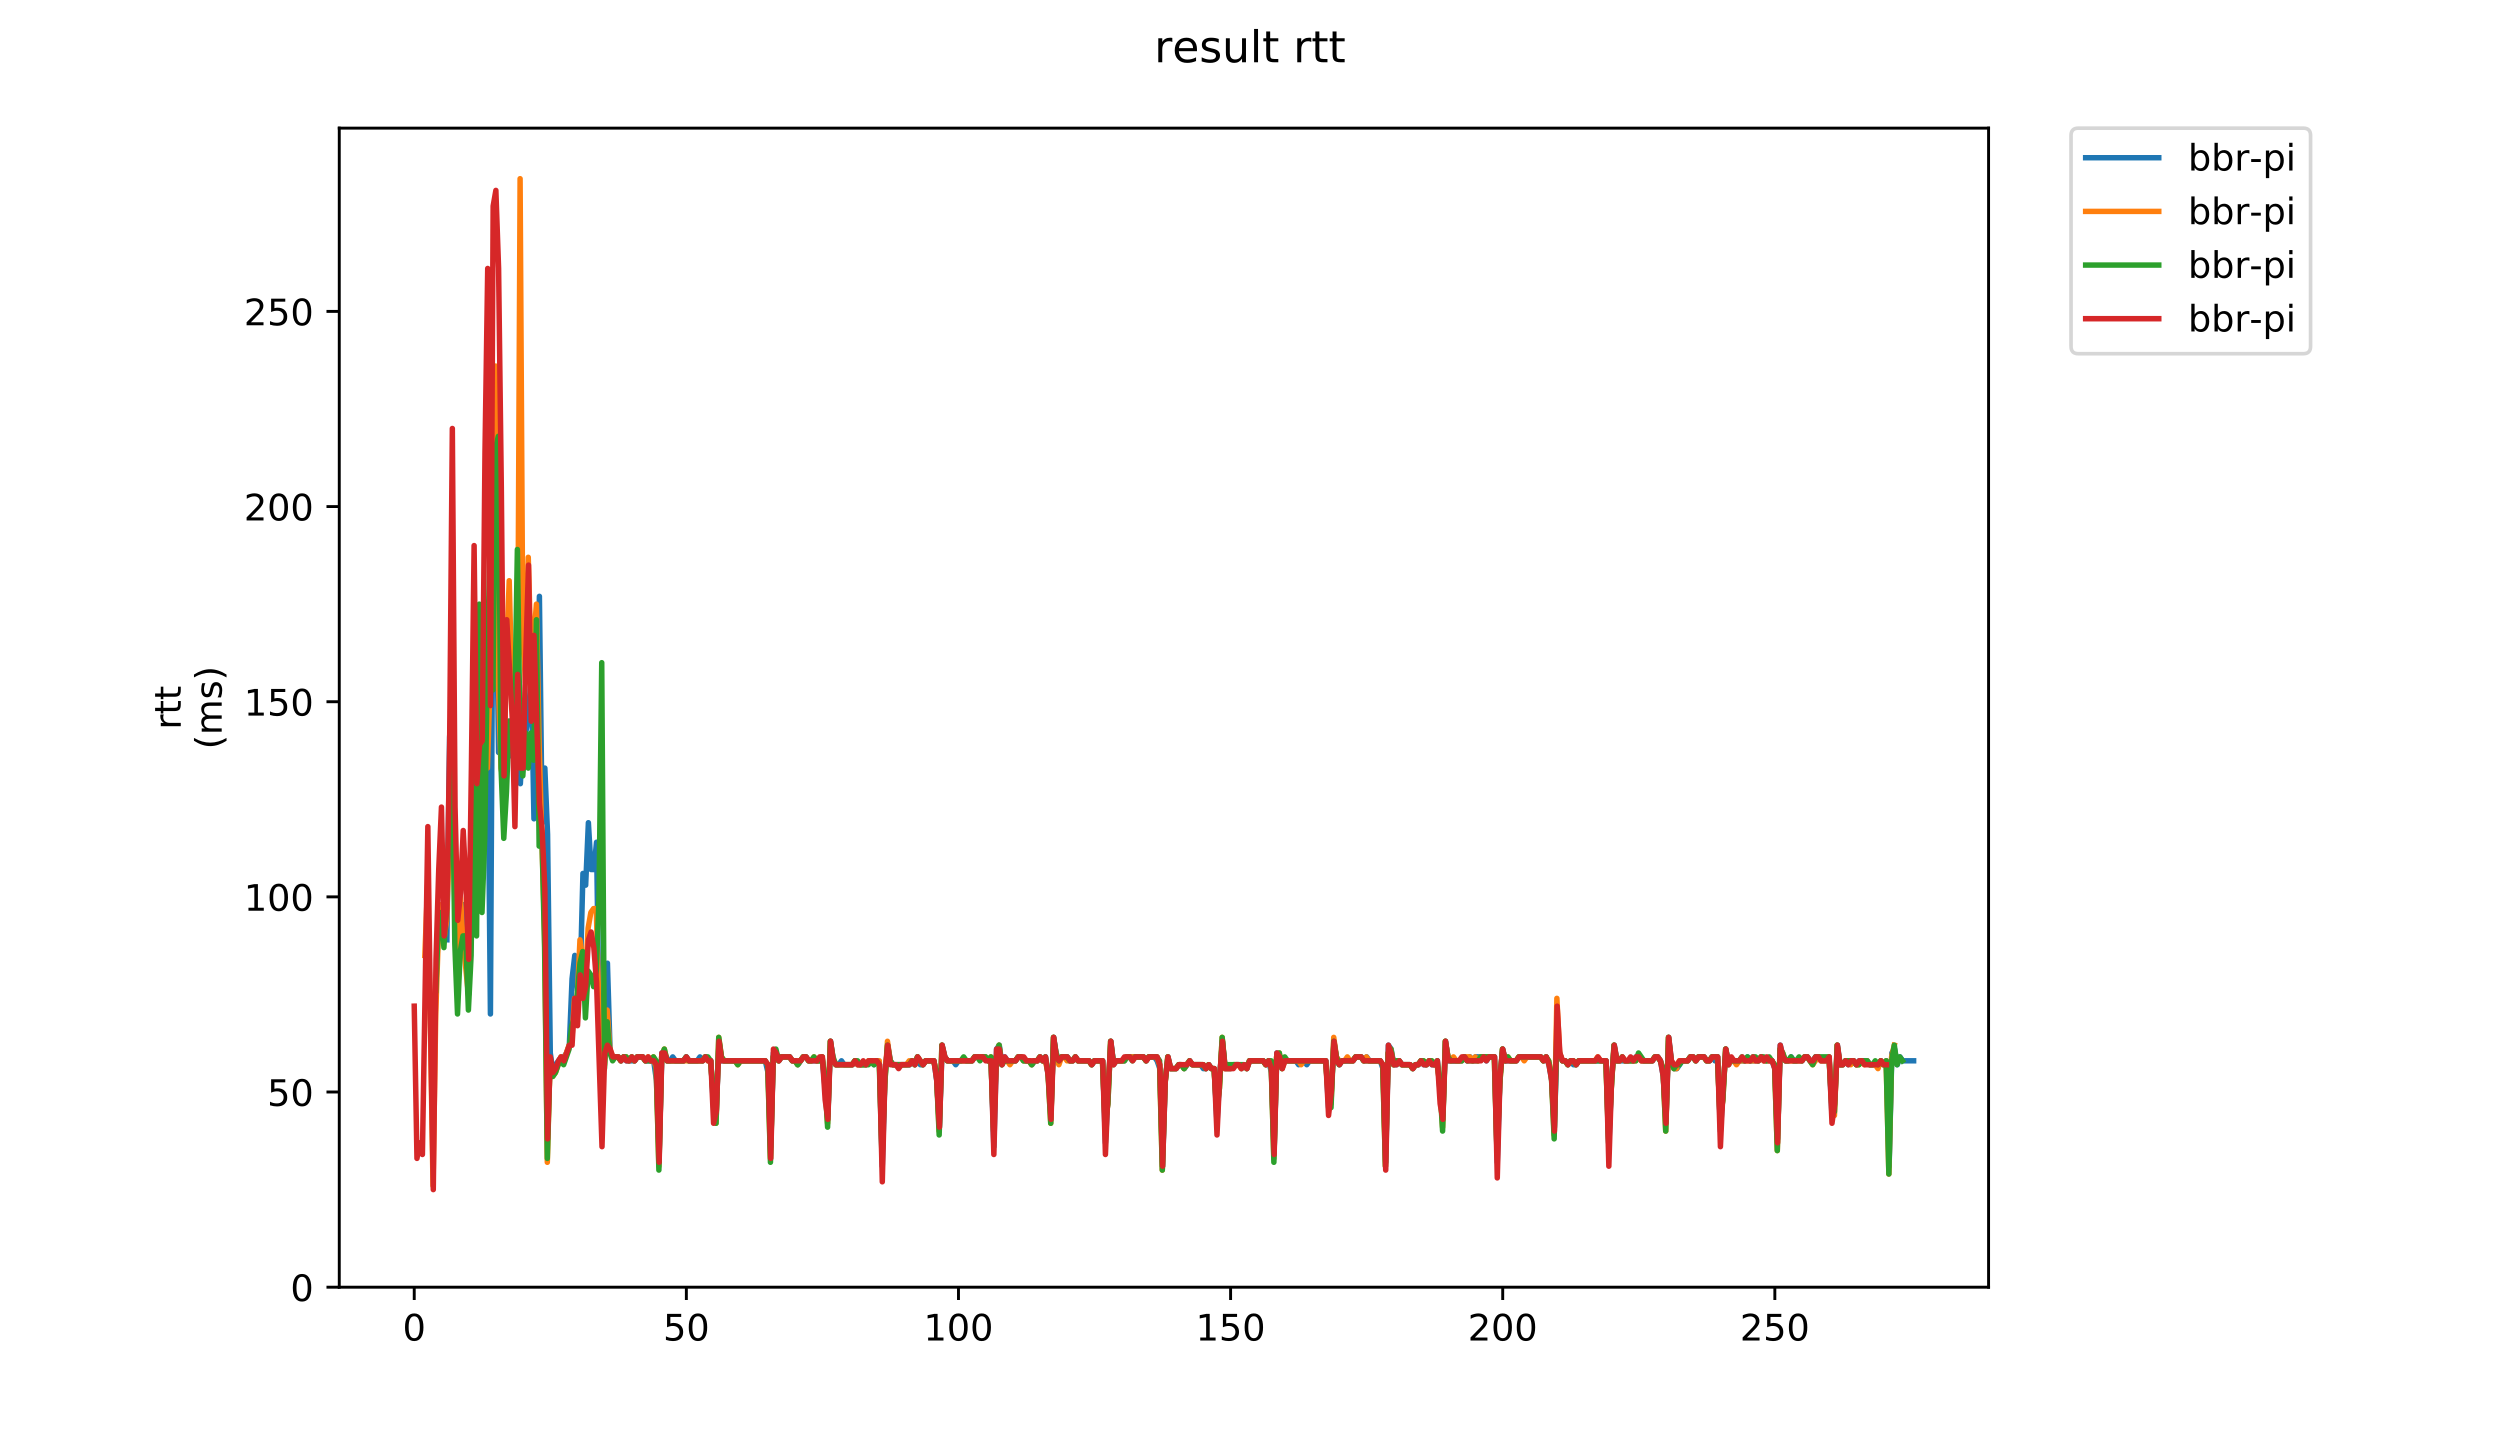<?xml version="1.0" encoding="utf-8" standalone="no"?>
<!DOCTYPE svg PUBLIC "-//W3C//DTD SVG 1.1//EN"
  "http://www.w3.org/Graphics/SVG/1.1/DTD/svg11.dtd">
<!-- Created with matplotlib (https://matplotlib.org/) -->
<svg height="396pt" version="1.1" viewBox="0 0 684 396" width="684pt" xmlns="http://www.w3.org/2000/svg" xmlns:xlink="http://www.w3.org/1999/xlink">
 <defs>
  <style type="text/css">
*{stroke-linecap:butt;stroke-linejoin:round;}
  </style>
 </defs>
 <g id="figure_1">
  <g id="patch_1">
   <path d="M 0 396 
L 684 396 
L 684 0 
L 0 0 
z
" style="fill:#ffffff;"/>
  </g>
  <g id="axes_1">
   <g id="patch_2">
    <path d="M 92.824 352.174 
L 544.074 352.174 
L 544.074 35.062 
L 92.824 35.062 
z
" style="fill:#ffffff;"/>
   </g>
   <g id="matplotlib.axis_1">
    <g id="xtick_1">
     <g id="line2d_1">
      <defs>
       <path d="M 0 0 
L 0 3.5 
" id="m1ddfa8e916" style="stroke:#000000;stroke-width:0.8;"/>
      </defs>
      <g>
       <use style="stroke:#000000;stroke-width:0.8;" x="113.335" xlink:href="#m1ddfa8e916" y="352.174"/>
      </g>
     </g>
     <g id="text_1">
      <!-- 0 -->
      <defs>
       <path d="M 31.781 66.406 
Q 24.172 66.406 20.328 58.906 
Q 16.5 51.422 16.5 36.375 
Q 16.5 21.391 20.328 13.891 
Q 24.172 6.391 31.781 6.391 
Q 39.453 6.391 43.281 13.891 
Q 47.125 21.391 47.125 36.375 
Q 47.125 51.422 43.281 58.906 
Q 39.453 66.406 31.781 66.406 
z
M 31.781 74.219 
Q 44.047 74.219 50.516 64.516 
Q 56.984 54.828 56.984 36.375 
Q 56.984 17.969 50.516 8.266 
Q 44.047 -1.422 31.781 -1.422 
Q 19.531 -1.422 13.062 8.266 
Q 6.594 17.969 6.594 36.375 
Q 6.594 54.828 13.062 64.516 
Q 19.531 74.219 31.781 74.219 
z
" id="DejaVuSans-48"/>
      </defs>
      <g transform="translate(110.154 366.773)scale(0.1 -0.1)">
       <use xlink:href="#DejaVuSans-48"/>
      </g>
     </g>
    </g>
    <g id="xtick_2">
     <g id="line2d_2">
      <g>
       <use style="stroke:#000000;stroke-width:0.8;" x="187.787" xlink:href="#m1ddfa8e916" y="352.174"/>
      </g>
     </g>
     <g id="text_2">
      <!-- 50 -->
      <defs>
       <path d="M 10.797 72.906 
L 49.516 72.906 
L 49.516 64.594 
L 19.828 64.594 
L 19.828 46.734 
Q 21.969 47.469 24.109 47.828 
Q 26.266 48.188 28.422 48.188 
Q 40.625 48.188 47.75 41.5 
Q 54.891 34.812 54.891 23.391 
Q 54.891 11.625 47.562 5.094 
Q 40.234 -1.422 26.906 -1.422 
Q 22.312 -1.422 17.547 -0.641 
Q 12.797 0.141 7.719 1.703 
L 7.719 11.625 
Q 12.109 9.234 16.797 8.062 
Q 21.484 6.891 26.703 6.891 
Q 35.156 6.891 40.078 11.328 
Q 45.016 15.766 45.016 23.391 
Q 45.016 31 40.078 35.438 
Q 35.156 39.891 26.703 39.891 
Q 22.75 39.891 18.812 39.016 
Q 14.891 38.141 10.797 36.281 
z
" id="DejaVuSans-53"/>
      </defs>
      <g transform="translate(181.425 366.773)scale(0.1 -0.1)">
       <use xlink:href="#DejaVuSans-53"/>
       <use x="63.623" xlink:href="#DejaVuSans-48"/>
      </g>
     </g>
    </g>
    <g id="xtick_3">
     <g id="line2d_3">
      <g>
       <use style="stroke:#000000;stroke-width:0.8;" x="262.239" xlink:href="#m1ddfa8e916" y="352.174"/>
      </g>
     </g>
     <g id="text_3">
      <!-- 100 -->
      <defs>
       <path d="M 12.406 8.297 
L 28.516 8.297 
L 28.516 63.922 
L 10.984 60.406 
L 10.984 69.391 
L 28.422 72.906 
L 38.281 72.906 
L 38.281 8.297 
L 54.391 8.297 
L 54.391 0 
L 12.406 0 
z
" id="DejaVuSans-49"/>
      </defs>
      <g transform="translate(252.695 366.773)scale(0.1 -0.1)">
       <use xlink:href="#DejaVuSans-49"/>
       <use x="63.623" xlink:href="#DejaVuSans-48"/>
       <use x="127.246" xlink:href="#DejaVuSans-48"/>
      </g>
     </g>
    </g>
    <g id="xtick_4">
     <g id="line2d_4">
      <g>
       <use style="stroke:#000000;stroke-width:0.8;" x="336.691" xlink:href="#m1ddfa8e916" y="352.174"/>
      </g>
     </g>
     <g id="text_4">
      <!-- 150 -->
      <g transform="translate(327.147 366.773)scale(0.1 -0.1)">
       <use xlink:href="#DejaVuSans-49"/>
       <use x="63.623" xlink:href="#DejaVuSans-53"/>
       <use x="127.246" xlink:href="#DejaVuSans-48"/>
      </g>
     </g>
    </g>
    <g id="xtick_5">
     <g id="line2d_5">
      <g>
       <use style="stroke:#000000;stroke-width:0.8;" x="411.143" xlink:href="#m1ddfa8e916" y="352.174"/>
      </g>
     </g>
     <g id="text_5">
      <!-- 200 -->
      <defs>
       <path d="M 19.188 8.297 
L 53.609 8.297 
L 53.609 0 
L 7.328 0 
L 7.328 8.297 
Q 12.938 14.109 22.625 23.891 
Q 32.328 33.688 34.812 36.531 
Q 39.547 41.844 41.422 45.531 
Q 43.312 49.219 43.312 52.781 
Q 43.312 58.594 39.234 62.25 
Q 35.156 65.922 28.609 65.922 
Q 23.969 65.922 18.812 64.312 
Q 13.672 62.703 7.812 59.422 
L 7.812 69.391 
Q 13.766 71.781 18.938 73 
Q 24.125 74.219 28.422 74.219 
Q 39.75 74.219 46.484 68.547 
Q 53.219 62.891 53.219 53.422 
Q 53.219 48.922 51.531 44.891 
Q 49.859 40.875 45.406 35.406 
Q 44.188 33.984 37.641 27.219 
Q 31.109 20.453 19.188 8.297 
z
" id="DejaVuSans-50"/>
      </defs>
      <g transform="translate(401.599 366.773)scale(0.1 -0.1)">
       <use xlink:href="#DejaVuSans-50"/>
       <use x="63.623" xlink:href="#DejaVuSans-48"/>
       <use x="127.246" xlink:href="#DejaVuSans-48"/>
      </g>
     </g>
    </g>
    <g id="xtick_6">
     <g id="line2d_6">
      <g>
       <use style="stroke:#000000;stroke-width:0.8;" x="485.595" xlink:href="#m1ddfa8e916" y="352.174"/>
      </g>
     </g>
     <g id="text_6">
      <!-- 250 -->
      <g transform="translate(476.051 366.773)scale(0.1 -0.1)">
       <use xlink:href="#DejaVuSans-50"/>
       <use x="63.623" xlink:href="#DejaVuSans-53"/>
       <use x="127.246" xlink:href="#DejaVuSans-48"/>
      </g>
     </g>
    </g>
   </g>
   <g id="matplotlib.axis_2">
    <g id="ytick_1">
     <g id="line2d_7">
      <defs>
       <path d="M 0 0 
L -3.5 0 
" id="m94261933b8" style="stroke:#000000;stroke-width:0.8;"/>
      </defs>
      <g>
       <use style="stroke:#000000;stroke-width:0.8;" x="92.824" xlink:href="#m94261933b8" y="352.174"/>
      </g>
     </g>
     <g id="text_7">
      <!-- 0 -->
      <g transform="translate(79.461 355.973)scale(0.1 -0.1)">
       <use xlink:href="#DejaVuSans-48"/>
      </g>
     </g>
    </g>
    <g id="ytick_2">
     <g id="line2d_8">
      <g>
       <use style="stroke:#000000;stroke-width:0.8;" x="92.824" xlink:href="#m94261933b8" y="298.779"/>
      </g>
     </g>
     <g id="text_8">
      <!-- 50 -->
      <g transform="translate(73.099 302.579)scale(0.1 -0.1)">
       <use xlink:href="#DejaVuSans-53"/>
       <use x="63.623" xlink:href="#DejaVuSans-48"/>
      </g>
     </g>
    </g>
    <g id="ytick_3">
     <g id="line2d_9">
      <g>
       <use style="stroke:#000000;stroke-width:0.8;" x="92.824" xlink:href="#m94261933b8" y="245.385"/>
      </g>
     </g>
     <g id="text_9">
      <!-- 100 -->
      <g transform="translate(66.736 249.184)scale(0.1 -0.1)">
       <use xlink:href="#DejaVuSans-49"/>
       <use x="63.623" xlink:href="#DejaVuSans-48"/>
       <use x="127.246" xlink:href="#DejaVuSans-48"/>
      </g>
     </g>
    </g>
    <g id="ytick_4">
     <g id="line2d_10">
      <g>
       <use style="stroke:#000000;stroke-width:0.8;" x="92.824" xlink:href="#m94261933b8" y="191.99"/>
      </g>
     </g>
     <g id="text_10">
      <!-- 150 -->
      <g transform="translate(66.736 195.789)scale(0.1 -0.1)">
       <use xlink:href="#DejaVuSans-49"/>
       <use x="63.623" xlink:href="#DejaVuSans-53"/>
       <use x="127.246" xlink:href="#DejaVuSans-48"/>
      </g>
     </g>
    </g>
    <g id="ytick_5">
     <g id="line2d_11">
      <g>
       <use style="stroke:#000000;stroke-width:0.8;" x="92.824" xlink:href="#m94261933b8" y="138.595"/>
      </g>
     </g>
     <g id="text_11">
      <!-- 200 -->
      <g transform="translate(66.736 142.394)scale(0.1 -0.1)">
       <use xlink:href="#DejaVuSans-50"/>
       <use x="63.623" xlink:href="#DejaVuSans-48"/>
       <use x="127.246" xlink:href="#DejaVuSans-48"/>
      </g>
     </g>
    </g>
    <g id="ytick_6">
     <g id="line2d_12">
      <g>
       <use style="stroke:#000000;stroke-width:0.8;" x="92.824" xlink:href="#m94261933b8" y="85.2"/>
      </g>
     </g>
     <g id="text_12">
      <!-- 250 -->
      <g transform="translate(66.736 88.999)scale(0.1 -0.1)">
       <use xlink:href="#DejaVuSans-50"/>
       <use x="63.623" xlink:href="#DejaVuSans-53"/>
       <use x="127.246" xlink:href="#DejaVuSans-48"/>
      </g>
     </g>
    </g>
    <g id="text_13">
     <!-- rtt -->
     <defs>
      <path d="M 41.109 46.297 
Q 39.594 47.172 37.812 47.578 
Q 36.031 48 33.891 48 
Q 26.266 48 22.188 43.047 
Q 18.109 38.094 18.109 28.812 
L 18.109 0 
L 9.078 0 
L 9.078 54.688 
L 18.109 54.688 
L 18.109 46.188 
Q 20.953 51.172 25.484 53.578 
Q 30.031 56 36.531 56 
Q 37.453 56 38.578 55.875 
Q 39.703 55.766 41.062 55.516 
z
" id="DejaVuSans-114"/>
      <path d="M 18.312 70.219 
L 18.312 54.688 
L 36.812 54.688 
L 36.812 47.703 
L 18.312 47.703 
L 18.312 18.016 
Q 18.312 11.328 20.141 9.422 
Q 21.969 7.516 27.594 7.516 
L 36.812 7.516 
L 36.812 0 
L 27.594 0 
Q 17.188 0 13.234 3.875 
Q 9.281 7.766 9.281 18.016 
L 9.281 47.703 
L 2.688 47.703 
L 2.688 54.688 
L 9.281 54.688 
L 9.281 70.219 
z
" id="DejaVuSans-116"/>
     </defs>
     <g transform="translate(49.459 199.594)rotate(-90)scale(0.1 -0.1)">
      <use xlink:href="#DejaVuSans-114"/>
      <use x="41.113" xlink:href="#DejaVuSans-116"/>
      <use x="80.322" xlink:href="#DejaVuSans-116"/>
     </g>
     <!-- (ms) -->
     <defs>
      <path d="M 31 75.875 
Q 24.469 64.656 21.281 53.656 
Q 18.109 42.672 18.109 31.391 
Q 18.109 20.125 21.312 9.062 
Q 24.516 -2 31 -13.188 
L 23.188 -13.188 
Q 15.875 -1.703 12.234 9.375 
Q 8.594 20.453 8.594 31.391 
Q 8.594 42.281 12.203 53.312 
Q 15.828 64.359 23.188 75.875 
z
" id="DejaVuSans-40"/>
      <path d="M 52 44.188 
Q 55.375 50.25 60.062 53.125 
Q 64.75 56 71.094 56 
Q 79.641 56 84.281 50.016 
Q 88.922 44.047 88.922 33.016 
L 88.922 0 
L 79.891 0 
L 79.891 32.719 
Q 79.891 40.578 77.094 44.375 
Q 74.312 48.188 68.609 48.188 
Q 61.625 48.188 57.562 43.547 
Q 53.516 38.922 53.516 30.906 
L 53.516 0 
L 44.484 0 
L 44.484 32.719 
Q 44.484 40.625 41.703 44.406 
Q 38.922 48.188 33.109 48.188 
Q 26.219 48.188 22.156 43.531 
Q 18.109 38.875 18.109 30.906 
L 18.109 0 
L 9.078 0 
L 9.078 54.688 
L 18.109 54.688 
L 18.109 46.188 
Q 21.188 51.219 25.484 53.609 
Q 29.781 56 35.688 56 
Q 41.656 56 45.828 52.969 
Q 50 49.953 52 44.188 
z
" id="DejaVuSans-109"/>
      <path d="M 44.281 53.078 
L 44.281 44.578 
Q 40.484 46.531 36.375 47.5 
Q 32.281 48.484 27.875 48.484 
Q 21.188 48.484 17.844 46.438 
Q 14.5 44.391 14.5 40.281 
Q 14.5 37.156 16.891 35.375 
Q 19.281 33.594 26.516 31.984 
L 29.594 31.297 
Q 39.156 29.25 43.188 25.516 
Q 47.219 21.781 47.219 15.094 
Q 47.219 7.469 41.188 3.016 
Q 35.156 -1.422 24.609 -1.422 
Q 20.219 -1.422 15.453 -0.562 
Q 10.688 0.297 5.422 2 
L 5.422 11.281 
Q 10.406 8.688 15.234 7.391 
Q 20.062 6.109 24.812 6.109 
Q 31.156 6.109 34.562 8.281 
Q 37.984 10.453 37.984 14.406 
Q 37.984 18.062 35.516 20.016 
Q 33.062 21.969 24.703 23.781 
L 21.578 24.516 
Q 13.234 26.266 9.516 29.906 
Q 5.812 33.547 5.812 39.891 
Q 5.812 47.609 11.281 51.797 
Q 16.75 56 26.812 56 
Q 31.781 56 36.172 55.266 
Q 40.578 54.547 44.281 53.078 
z
" id="DejaVuSans-115"/>
      <path d="M 8.016 75.875 
L 15.828 75.875 
Q 23.141 64.359 26.781 53.312 
Q 30.422 42.281 30.422 31.391 
Q 30.422 20.453 26.781 9.375 
Q 23.141 -1.703 15.828 -13.188 
L 8.016 -13.188 
Q 14.5 -2 17.703 9.062 
Q 20.906 20.125 20.906 31.391 
Q 20.906 42.672 17.703 53.656 
Q 14.5 64.656 8.016 75.875 
z
" id="DejaVuSans-41"/>
     </defs>
     <g transform="translate(60.657 204.995)rotate(-90)scale(0.1 -0.1)">
      <use xlink:href="#DejaVuSans-40"/>
      <use x="39.014" xlink:href="#DejaVuSans-109"/>
      <use x="136.426" xlink:href="#DejaVuSans-115"/>
      <use x="188.525" xlink:href="#DejaVuSans-41"/>
     </g>
    </g>
   </g>
   <g id="line2d_13">
    <path clip-path="url(#p9feb3f63f7)" d="M 122.267 257.131 
L 123.011 201.601 
L 123.756 189.854 
L 124.5 253.928 
L 125.245 271.014 
L 125.989 253.928 
L 126.734 247.52 
L 127.478 258.199 
L 128.223 272.082 
L 128.967 225.095 
L 129.712 221.891 
L 130.456 196.261 
L 131.201 231.502 
L 131.945 205.872 
L 132.69 199.465 
L 133.434 198.397 
L 134.179 277.421 
L 134.923 140.731 
L 135.668 153.546 
L 136.412 205.872 
L 137.157 202.669 
L 137.901 216.551 
L 138.646 197.329 
L 139.39 197.329 
L 140.135 206.94 
L 140.88 193.058 
L 141.624 209.076 
L 142.369 214.416 
L 143.113 200.533 
L 143.858 200.533 
L 144.602 195.193 
L 145.347 184.515 
L 146.091 224.027 
L 146.836 201.601 
L 147.58 163.157 
L 148.325 225.095 
L 149.069 210.144 
L 149.814 228.298 
L 150.558 288.1 
L 151.303 293.44 
L 152.047 291.304 
L 153.536 289.168 
L 154.281 289.168 
L 155.025 288.1 
L 155.77 285.965 
L 156.514 267.81 
L 157.259 261.403 
L 158.003 271.014 
L 158.748 267.81 
L 159.493 238.977 
L 160.237 242.181 
L 160.982 225.095 
L 161.726 237.909 
L 162.471 237.909 
L 163.215 230.434 
L 163.96 283.829 
L 164.704 300.915 
L 165.449 264.607 
L 166.193 263.539 
L 166.938 288.1 
L 167.682 289.168 
L 169.171 289.168 
L 169.916 290.236 
L 170.66 289.168 
L 171.405 290.236 
L 173.638 290.236 
L 174.383 289.168 
L 175.872 289.168 
L 176.616 290.236 
L 178.85 290.236 
L 179.595 295.576 
L 180.339 315.866 
L 181.084 288.1 
L 181.828 288.1 
L 182.573 290.236 
L 183.317 290.236 
L 184.062 289.168 
L 184.806 290.236 
L 187.04 290.236 
L 187.784 289.168 
L 188.529 290.236 
L 190.762 290.236 
L 191.507 289.168 
L 192.251 290.236 
L 192.996 289.168 
L 193.74 290.236 
L 194.485 290.236 
L 195.229 303.051 
L 195.974 304.119 
L 196.718 284.897 
L 197.463 290.236 
L 209.375 290.236 
L 210.12 293.44 
L 210.864 313.73 
L 211.609 288.1 
L 212.353 288.1 
L 213.098 290.236 
L 213.842 289.168 
L 216.076 289.168 
L 216.821 290.236 
L 217.565 290.236 
L 218.31 291.304 
L 219.799 289.168 
L 220.543 289.168 
L 221.288 290.236 
L 225.01 290.236 
L 226.499 305.187 
L 227.244 284.897 
L 227.988 290.236 
L 228.733 291.304 
L 229.477 291.304 
L 230.222 290.236 
L 230.966 291.304 
L 233.2 291.304 
L 233.944 290.236 
L 234.689 291.304 
L 236.923 291.304 
L 237.667 290.236 
L 238.412 290.236 
L 239.156 291.304 
L 239.901 290.236 
L 240.645 291.304 
L 241.39 319.069 
L 242.134 294.508 
L 242.879 285.965 
L 243.623 290.236 
L 244.368 291.304 
L 248.835 291.304 
L 249.579 290.236 
L 250.324 291.304 
L 251.068 289.168 
L 251.813 291.304 
L 252.557 291.304 
L 253.302 290.236 
L 255.536 290.236 
L 256.28 295.576 
L 257.025 308.39 
L 257.769 285.965 
L 258.514 289.168 
L 259.258 290.236 
L 260.747 290.236 
L 261.492 291.304 
L 262.236 290.236 
L 265.959 290.236 
L 266.703 289.168 
L 269.681 289.168 
L 270.426 290.236 
L 271.17 290.236 
L 271.915 313.73 
L 272.659 287.033 
L 273.404 285.965 
L 274.149 291.304 
L 274.893 289.168 
L 275.638 290.236 
L 277.871 290.236 
L 278.616 289.168 
L 279.36 289.168 
L 280.105 290.236 
L 281.594 290.236 
L 282.338 291.304 
L 283.083 290.236 
L 283.827 290.236 
L 284.572 289.168 
L 285.316 290.236 
L 286.061 289.168 
L 286.805 294.508 
L 287.55 304.119 
L 288.294 283.829 
L 289.039 289.168 
L 289.783 290.236 
L 290.528 289.168 
L 292.017 289.168 
L 292.761 290.236 
L 293.506 290.236 
L 294.251 289.168 
L 294.995 290.236 
L 297.973 290.236 
L 298.718 291.304 
L 299.462 290.236 
L 301.696 290.236 
L 302.44 312.662 
L 303.929 284.897 
L 304.674 291.304 
L 305.418 290.236 
L 307.652 290.236 
L 308.396 289.168 
L 312.864 289.168 
L 313.608 290.236 
L 314.353 289.168 
L 315.842 289.168 
L 316.586 290.236 
L 317.331 292.372 
L 318.075 319.069 
L 318.82 295.576 
L 319.564 289.168 
L 320.309 292.372 
L 321.798 292.372 
L 322.542 291.304 
L 323.287 291.304 
L 324.031 292.372 
L 325.52 290.236 
L 326.265 291.304 
L 328.498 291.304 
L 329.243 292.372 
L 329.987 292.372 
L 330.732 291.304 
L 331.477 292.372 
L 332.221 292.372 
L 332.966 307.323 
L 333.71 294.508 
L 334.455 284.897 
L 335.199 292.372 
L 336.688 292.372 
L 337.433 291.304 
L 338.922 291.304 
L 339.666 292.372 
L 340.411 291.304 
L 341.155 292.372 
L 341.9 290.236 
L 345.622 290.236 
L 346.367 291.304 
L 347.111 290.236 
L 347.856 293.44 
L 348.6 314.798 
L 349.345 288.1 
L 350.089 289.168 
L 350.834 291.304 
L 351.579 290.236 
L 354.557 290.236 
L 355.301 291.304 
L 356.046 290.236 
L 356.79 290.236 
L 357.535 291.304 
L 358.279 290.236 
L 362.746 290.236 
L 363.491 303.051 
L 364.235 298.779 
L 364.98 284.897 
L 365.724 290.236 
L 366.469 291.304 
L 367.213 290.236 
L 370.192 290.236 
L 370.936 289.168 
L 372.425 289.168 
L 373.17 290.236 
L 373.914 289.168 
L 374.659 290.236 
L 377.637 290.236 
L 378.381 292.372 
L 379.126 318.002 
L 379.87 285.965 
L 380.615 287.033 
L 381.359 291.304 
L 382.104 291.304 
L 382.848 290.236 
L 383.593 291.304 
L 385.826 291.304 
L 386.571 292.372 
L 387.315 291.304 
L 388.06 291.304 
L 388.805 290.236 
L 389.549 291.304 
L 390.294 291.304 
L 391.038 290.236 
L 391.783 291.304 
L 392.527 291.304 
L 393.272 290.236 
L 394.016 298.779 
L 394.761 305.187 
L 395.505 284.897 
L 396.25 290.236 
L 399.972 290.236 
L 400.717 289.168 
L 401.461 290.236 
L 402.206 289.168 
L 402.95 290.236 
L 403.695 289.168 
L 405.928 289.168 
L 406.673 290.236 
L 407.417 289.168 
L 408.907 289.168 
L 409.651 318.002 
L 410.396 294.508 
L 411.14 287.033 
L 411.885 290.236 
L 414.863 290.236 
L 415.607 289.168 
L 421.563 289.168 
L 422.308 290.236 
L 423.052 289.168 
L 423.797 291.304 
L 424.541 295.576 
L 425.286 308.39 
L 426.03 282.761 
L 426.775 289.168 
L 427.52 290.236 
L 428.264 290.236 
L 429.009 291.304 
L 429.753 290.236 
L 430.498 291.304 
L 431.242 291.304 
L 431.987 290.236 
L 439.432 290.236 
L 440.176 313.73 
L 440.921 295.576 
L 441.665 285.965 
L 442.41 290.236 
L 446.877 290.236 
L 447.622 289.168 
L 448.366 289.168 
L 449.111 290.236 
L 452.089 290.236 
L 452.833 289.168 
L 453.578 289.168 
L 454.322 290.236 
L 455.067 294.508 
L 455.811 306.255 
L 456.556 283.829 
L 457.3 290.236 
L 458.045 292.372 
L 458.789 292.372 
L 460.278 290.236 
L 461.767 290.236 
L 462.512 289.168 
L 463.256 289.168 
L 464.001 290.236 
L 464.746 289.168 
L 466.235 289.168 
L 466.979 290.236 
L 467.724 290.236 
L 468.468 289.168 
L 469.213 290.236 
L 469.957 289.168 
L 470.702 309.458 
L 472.191 287.033 
L 472.935 291.304 
L 473.68 290.236 
L 477.402 290.236 
L 478.147 289.168 
L 478.891 290.236 
L 481.125 290.236 
L 481.869 289.168 
L 482.614 290.236 
L 484.848 290.236 
L 485.592 292.372 
L 486.337 311.594 
L 487.081 285.965 
L 487.826 289.168 
L 488.57 290.236 
L 489.315 290.236 
L 490.059 289.168 
L 490.804 290.236 
L 493.037 290.236 
L 493.782 289.168 
L 494.526 289.168 
L 495.271 290.236 
L 496.015 290.236 
L 496.76 289.168 
L 497.504 289.168 
L 498.249 290.236 
L 500.482 290.236 
L 501.227 305.187 
L 501.971 300.915 
L 502.716 285.965 
L 503.461 291.304 
L 504.205 291.304 
L 504.95 290.236 
L 505.694 291.304 
L 506.439 290.236 
L 507.183 290.236 
L 507.928 291.304 
L 508.672 290.236 
L 510.906 290.236 
L 511.65 291.304 
L 513.884 291.304 
L 514.628 290.236 
L 515.373 291.304 
L 516.117 290.236 
L 516.862 319.069 
L 517.606 288.1 
L 518.351 287.033 
L 519.095 291.304 
L 519.84 289.168 
L 520.584 290.236 
L 523.563 290.236 
L 523.563 290.236 
" style="fill:none;stroke:#1f77b4;stroke-linecap:square;stroke-width:1.5;"/>
   </g>
   <g id="line2d_14">
    <path clip-path="url(#p9feb3f63f7)" d="M 116.24 261.403 
L 116.985 242.181 
L 117.729 279.557 
L 118.474 324.409 
L 119.218 277.421 
L 119.963 254.996 
L 120.708 247.52 
L 121.452 257.131 
L 122.197 251.792 
L 122.941 230.434 
L 123.686 163.157 
L 124.43 246.452 
L 125.175 266.743 
L 125.919 244.317 
L 126.664 257.131 
L 128.153 272.082 
L 128.897 244.317 
L 129.642 206.94 
L 130.386 230.434 
L 131.131 229.366 
L 131.875 191.99 
L 132.62 177.039 
L 133.364 210.144 
L 134.109 185.582 
L 134.853 131.12 
L 135.598 100.151 
L 136.342 186.65 
L 137.087 210.144 
L 137.831 214.416 
L 138.576 179.175 
L 139.32 158.885 
L 140.065 188.786 
L 140.81 205.872 
L 141.554 204.805 
L 142.299 48.892 
L 143.043 174.903 
L 143.788 186.65 
L 144.532 152.478 
L 145.277 179.175 
L 146.021 174.903 
L 146.766 165.292 
L 147.51 203.737 
L 148.999 254.996 
L 149.744 318.002 
L 150.488 290.236 
L 151.233 294.508 
L 151.977 293.44 
L 153.466 289.168 
L 154.211 290.236 
L 155.7 285.965 
L 156.444 284.897 
L 157.189 273.15 
L 157.933 273.15 
L 158.678 257.131 
L 160.167 267.81 
L 160.912 253.928 
L 161.656 249.656 
L 162.401 248.588 
L 163.145 248.588 
L 163.89 277.421 
L 164.634 294.508 
L 165.379 291.304 
L 166.123 276.354 
L 166.868 287.033 
L 167.612 289.168 
L 169.101 289.168 
L 169.846 290.236 
L 170.59 289.168 
L 171.335 289.168 
L 172.079 290.236 
L 172.824 289.168 
L 173.568 290.236 
L 174.313 289.168 
L 175.802 289.168 
L 176.546 290.236 
L 177.291 289.168 
L 178.036 290.236 
L 178.78 289.168 
L 179.525 292.372 
L 180.269 319.069 
L 181.014 289.168 
L 181.758 287.033 
L 182.503 290.236 
L 192.181 290.236 
L 192.926 289.168 
L 193.67 290.236 
L 194.415 290.236 
L 195.159 299.847 
L 195.904 307.323 
L 196.648 283.829 
L 197.393 289.168 
L 198.138 290.236 
L 201.116 290.236 
L 201.86 291.304 
L 202.605 290.236 
L 209.305 290.236 
L 210.05 291.304 
L 210.794 316.934 
L 211.539 289.168 
L 212.283 288.1 
L 213.028 290.236 
L 213.772 289.168 
L 216.006 289.168 
L 216.751 290.236 
L 217.495 290.236 
L 218.24 291.304 
L 219.729 289.168 
L 220.473 289.168 
L 221.218 290.236 
L 221.962 290.236 
L 222.707 289.168 
L 223.451 290.236 
L 224.196 290.236 
L 224.94 289.168 
L 225.685 295.576 
L 226.429 307.323 
L 227.174 284.897 
L 227.918 290.236 
L 228.663 291.304 
L 233.13 291.304 
L 233.874 290.236 
L 234.619 291.304 
L 236.853 291.304 
L 237.597 290.236 
L 240.575 290.236 
L 241.32 314.798 
L 242.064 296.644 
L 242.809 284.897 
L 243.553 290.236 
L 244.298 291.304 
L 248.02 291.304 
L 248.765 290.236 
L 249.509 290.236 
L 250.254 291.304 
L 250.998 289.168 
L 252.487 291.304 
L 253.232 290.236 
L 255.466 290.236 
L 256.21 293.44 
L 256.955 309.458 
L 257.699 285.965 
L 258.444 289.168 
L 259.188 290.236 
L 265.889 290.236 
L 266.633 289.168 
L 269.611 289.168 
L 270.356 290.236 
L 271.1 289.168 
L 271.845 308.39 
L 272.589 289.168 
L 273.334 285.965 
L 274.079 291.304 
L 274.823 290.236 
L 275.568 290.236 
L 276.312 291.304 
L 277.057 290.236 
L 277.801 290.236 
L 278.546 289.168 
L 279.29 289.168 
L 280.035 290.236 
L 281.524 290.236 
L 282.268 291.304 
L 283.013 290.236 
L 283.757 290.236 
L 284.502 289.168 
L 285.246 290.236 
L 285.991 290.236 
L 286.735 293.44 
L 287.48 307.323 
L 288.224 283.829 
L 288.969 289.168 
L 289.713 291.304 
L 290.458 289.168 
L 291.202 289.168 
L 291.947 290.236 
L 293.436 290.236 
L 294.181 289.168 
L 294.925 290.236 
L 297.903 290.236 
L 298.648 291.304 
L 299.392 290.236 
L 301.626 290.236 
L 302.37 307.323 
L 303.115 301.983 
L 303.859 284.897 
L 304.604 291.304 
L 305.348 290.236 
L 307.582 290.236 
L 308.326 289.168 
L 312.794 289.168 
L 313.538 290.236 
L 314.283 289.168 
L 316.516 289.168 
L 317.261 291.304 
L 318.005 320.137 
L 318.75 296.644 
L 319.494 289.168 
L 320.239 292.372 
L 321.728 292.372 
L 322.472 291.304 
L 323.217 291.304 
L 323.961 292.372 
L 325.45 290.236 
L 326.195 291.304 
L 329.173 291.304 
L 329.917 292.372 
L 330.662 291.304 
L 331.407 292.372 
L 332.151 292.372 
L 332.896 303.051 
L 333.64 297.711 
L 334.385 283.829 
L 335.129 292.372 
L 336.618 292.372 
L 337.363 291.304 
L 338.852 291.304 
L 339.596 292.372 
L 340.341 291.304 
L 341.085 292.372 
L 341.83 290.236 
L 345.552 290.236 
L 346.297 291.304 
L 347.041 290.236 
L 347.786 291.304 
L 348.53 316.934 
L 349.275 289.168 
L 350.02 288.1 
L 350.764 292.372 
L 351.509 290.236 
L 355.231 290.236 
L 355.976 291.304 
L 356.72 290.236 
L 362.676 290.236 
L 363.421 299.847 
L 364.165 301.983 
L 364.91 283.829 
L 365.654 289.168 
L 366.399 290.236 
L 367.888 290.236 
L 368.632 289.168 
L 369.377 290.236 
L 370.122 290.236 
L 370.866 289.168 
L 372.355 289.168 
L 373.1 290.236 
L 373.844 289.168 
L 374.589 290.236 
L 377.567 290.236 
L 378.311 291.304 
L 379.056 319.069 
L 379.8 288.1 
L 380.545 287.033 
L 381.289 291.304 
L 382.034 290.236 
L 382.778 290.236 
L 383.523 291.304 
L 385.756 291.304 
L 386.501 292.372 
L 387.245 291.304 
L 387.99 291.304 
L 388.735 290.236 
L 389.479 290.236 
L 390.224 291.304 
L 390.968 290.236 
L 391.713 290.236 
L 392.457 291.304 
L 393.202 291.304 
L 393.946 296.644 
L 394.691 308.39 
L 395.435 284.897 
L 396.18 289.168 
L 396.924 290.236 
L 397.669 289.168 
L 398.413 290.236 
L 399.902 290.236 
L 400.647 289.168 
L 402.136 289.168 
L 402.88 290.236 
L 403.625 289.168 
L 404.369 290.236 
L 405.114 289.168 
L 408.837 289.168 
L 409.581 314.798 
L 410.326 296.644 
L 411.07 287.033 
L 411.815 290.236 
L 412.559 289.168 
L 413.304 290.236 
L 414.793 290.236 
L 415.537 289.168 
L 416.282 289.168 
L 417.026 290.236 
L 417.771 289.168 
L 421.493 289.168 
L 422.238 290.236 
L 422.982 289.168 
L 423.727 290.236 
L 424.471 294.508 
L 425.216 310.526 
L 425.961 273.15 
L 426.705 288.1 
L 427.45 290.236 
L 428.194 290.236 
L 428.939 291.304 
L 429.683 290.236 
L 430.428 290.236 
L 431.172 291.304 
L 431.917 290.236 
L 436.384 290.236 
L 437.128 289.168 
L 437.873 290.236 
L 439.362 290.236 
L 440.106 311.594 
L 440.851 297.711 
L 441.595 285.965 
L 442.34 290.236 
L 443.084 290.236 
L 443.829 289.168 
L 444.573 290.236 
L 447.552 290.236 
L 448.296 289.168 
L 449.041 290.236 
L 452.019 290.236 
L 452.763 289.168 
L 453.508 289.168 
L 454.252 290.236 
L 454.997 292.372 
L 455.741 309.458 
L 456.486 283.829 
L 457.23 290.236 
L 457.975 292.372 
L 458.719 292.372 
L 459.464 290.236 
L 461.697 290.236 
L 462.442 289.168 
L 463.186 289.168 
L 463.931 290.236 
L 464.676 289.168 
L 466.165 289.168 
L 466.909 290.236 
L 467.654 290.236 
L 468.398 289.168 
L 469.887 289.168 
L 470.632 306.255 
L 471.376 300.915 
L 472.121 287.033 
L 472.865 291.304 
L 473.61 290.236 
L 474.354 290.236 
L 475.099 291.304 
L 475.843 290.236 
L 481.055 290.236 
L 481.799 289.168 
L 482.544 290.236 
L 484.778 290.236 
L 485.522 291.304 
L 486.267 314.798 
L 487.011 287.033 
L 487.756 288.1 
L 488.5 290.236 
L 492.967 290.236 
L 493.712 289.168 
L 494.456 289.168 
L 495.945 291.304 
L 497.434 289.168 
L 498.179 290.236 
L 499.668 290.236 
L 500.412 289.168 
L 501.157 301.983 
L 501.901 305.187 
L 502.646 285.965 
L 503.391 291.304 
L 504.135 291.304 
L 504.88 290.236 
L 505.624 290.236 
L 506.369 291.304 
L 507.113 290.236 
L 507.858 291.304 
L 508.602 291.304 
L 509.347 290.236 
L 510.091 291.304 
L 510.836 290.236 
L 511.58 291.304 
L 513.069 291.304 
L 513.814 292.372 
L 514.558 290.236 
L 515.303 291.304 
L 516.047 290.236 
L 516.792 321.205 
L 517.536 289.168 
L 518.281 285.965 
L 518.281 285.965 
" style="fill:none;stroke:#ff7f0e;stroke-linecap:square;stroke-width:1.5;"/>
   </g>
   <g id="line2d_15">
    <path clip-path="url(#p9feb3f63f7)" d="M 119.218 271.014 
L 119.963 252.86 
L 120.708 249.656 
L 121.452 259.267 
L 122.197 246.452 
L 123.686 201.601 
L 124.43 258.199 
L 125.175 277.421 
L 125.919 260.335 
L 126.664 256.064 
L 127.408 256.064 
L 128.153 276.354 
L 128.897 261.403 
L 129.642 204.805 
L 130.386 256.064 
L 131.131 165.292 
L 131.875 249.656 
L 132.62 229.366 
L 133.364 179.175 
L 134.109 148.206 
L 134.853 188.786 
L 135.598 122.577 
L 136.342 119.373 
L 137.087 210.144 
L 137.831 229.366 
L 138.576 216.551 
L 139.32 197.329 
L 140.065 204.805 
L 140.81 195.193 
L 141.554 150.342 
L 142.299 202.669 
L 143.043 212.28 
L 143.788 200.533 
L 144.532 210.144 
L 145.277 200.533 
L 146.021 208.008 
L 146.766 169.564 
L 147.51 231.502 
L 148.255 228.298 
L 148.999 259.267 
L 149.744 316.934 
L 150.488 290.236 
L 151.233 294.508 
L 151.977 293.44 
L 152.722 291.304 
L 153.466 290.236 
L 154.211 291.304 
L 155.7 287.033 
L 156.444 280.625 
L 157.189 278.489 
L 157.933 272.082 
L 158.678 263.539 
L 159.423 260.335 
L 160.167 278.489 
L 160.912 265.675 
L 161.656 266.743 
L 162.401 269.946 
L 163.145 265.675 
L 163.89 245.385 
L 164.634 181.311 
L 165.379 292.372 
L 166.123 279.557 
L 166.868 288.1 
L 167.612 290.236 
L 168.357 289.168 
L 169.101 289.168 
L 169.846 290.236 
L 170.59 289.168 
L 171.335 289.168 
L 172.079 290.236 
L 172.824 289.168 
L 173.568 290.236 
L 174.313 289.168 
L 175.802 289.168 
L 176.546 290.236 
L 178.036 290.236 
L 178.78 289.168 
L 179.525 290.236 
L 180.269 320.137 
L 181.014 289.168 
L 181.758 287.033 
L 182.503 290.236 
L 186.97 290.236 
L 187.714 289.168 
L 188.459 290.236 
L 192.181 290.236 
L 192.926 289.168 
L 193.67 289.168 
L 194.415 290.236 
L 195.159 299.847 
L 195.904 307.323 
L 196.648 283.829 
L 197.393 289.168 
L 198.138 290.236 
L 201.116 290.236 
L 201.86 291.304 
L 202.605 290.236 
L 209.305 290.236 
L 210.05 291.304 
L 210.794 318.002 
L 211.539 289.168 
L 212.283 287.033 
L 213.028 290.236 
L 213.772 289.168 
L 216.006 289.168 
L 216.751 290.236 
L 217.495 290.236 
L 218.24 291.304 
L 219.729 289.168 
L 220.473 289.168 
L 221.218 290.236 
L 221.962 290.236 
L 222.707 289.168 
L 223.451 290.236 
L 224.196 290.236 
L 224.94 289.168 
L 225.685 295.576 
L 226.429 308.39 
L 227.174 284.897 
L 227.918 289.168 
L 228.663 291.304 
L 233.13 291.304 
L 233.874 290.236 
L 234.619 290.236 
L 235.364 291.304 
L 237.597 291.304 
L 238.342 290.236 
L 239.086 291.304 
L 239.831 290.236 
L 240.575 291.304 
L 241.32 316.934 
L 242.064 296.644 
L 242.809 285.965 
L 243.553 290.236 
L 244.298 291.304 
L 248.765 291.304 
L 249.509 290.236 
L 250.254 291.304 
L 250.998 289.168 
L 252.487 291.304 
L 253.232 290.236 
L 255.466 290.236 
L 256.21 293.44 
L 256.955 310.526 
L 257.699 285.965 
L 258.444 289.168 
L 259.188 290.236 
L 262.911 290.236 
L 263.655 289.168 
L 264.4 290.236 
L 265.889 290.236 
L 266.633 289.168 
L 267.378 289.168 
L 268.122 290.236 
L 268.867 289.168 
L 269.611 289.168 
L 270.356 290.236 
L 271.1 289.168 
L 271.845 309.458 
L 272.589 289.168 
L 273.334 285.965 
L 274.079 291.304 
L 274.823 290.236 
L 277.801 290.236 
L 278.546 289.168 
L 279.29 289.168 
L 280.035 290.236 
L 281.524 290.236 
L 282.268 291.304 
L 283.013 290.236 
L 283.757 290.236 
L 284.502 289.168 
L 285.246 290.236 
L 285.991 289.168 
L 286.735 293.44 
L 287.48 307.323 
L 288.224 283.829 
L 288.969 288.1 
L 289.713 290.236 
L 290.458 289.168 
L 291.947 289.168 
L 292.692 290.236 
L 293.436 290.236 
L 294.181 289.168 
L 294.925 290.236 
L 297.903 290.236 
L 298.648 291.304 
L 299.392 290.236 
L 301.626 290.236 
L 302.37 307.323 
L 303.115 301.983 
L 303.859 284.897 
L 304.604 290.236 
L 307.582 290.236 
L 308.326 289.168 
L 309.071 289.168 
L 309.815 290.236 
L 310.56 289.168 
L 312.794 289.168 
L 313.538 290.236 
L 314.283 289.168 
L 316.516 289.168 
L 317.261 290.236 
L 318.005 320.137 
L 318.75 296.644 
L 319.494 289.168 
L 320.239 292.372 
L 321.728 292.372 
L 322.472 291.304 
L 323.217 291.304 
L 323.961 292.372 
L 325.45 290.236 
L 326.195 291.304 
L 329.173 291.304 
L 329.917 292.372 
L 330.662 291.304 
L 331.407 292.372 
L 332.151 292.372 
L 332.896 304.119 
L 333.64 297.711 
L 334.385 283.829 
L 335.129 291.304 
L 340.341 291.304 
L 341.085 292.372 
L 341.83 290.236 
L 345.552 290.236 
L 346.297 291.304 
L 347.041 290.236 
L 347.786 290.236 
L 348.53 318.002 
L 349.275 289.168 
L 350.02 288.1 
L 350.764 292.372 
L 351.509 289.168 
L 352.253 290.236 
L 362.676 290.236 
L 363.421 298.779 
L 364.165 303.051 
L 364.91 284.897 
L 365.654 289.168 
L 366.399 291.304 
L 367.143 290.236 
L 370.122 290.236 
L 370.866 289.168 
L 372.355 289.168 
L 373.1 290.236 
L 377.567 290.236 
L 378.311 291.304 
L 379.056 319.069 
L 379.8 288.1 
L 380.545 287.033 
L 381.289 291.304 
L 382.034 290.236 
L 382.778 290.236 
L 383.523 291.304 
L 385.756 291.304 
L 386.501 292.372 
L 387.245 291.304 
L 387.99 291.304 
L 388.735 290.236 
L 389.479 290.236 
L 390.224 291.304 
L 390.968 290.236 
L 391.713 290.236 
L 392.457 291.304 
L 393.202 290.236 
L 393.946 296.644 
L 394.691 309.458 
L 395.435 284.897 
L 396.18 289.168 
L 396.924 290.236 
L 399.902 290.236 
L 400.647 289.168 
L 401.391 290.236 
L 404.369 290.236 
L 405.114 289.168 
L 408.837 289.168 
L 409.581 315.866 
L 410.326 296.644 
L 411.07 287.033 
L 411.815 290.236 
L 412.559 289.168 
L 413.304 290.236 
L 414.793 290.236 
L 415.537 289.168 
L 421.493 289.168 
L 422.238 290.236 
L 422.982 289.168 
L 423.727 290.236 
L 424.471 294.508 
L 425.216 311.594 
L 425.961 282.761 
L 426.705 288.1 
L 427.45 290.236 
L 428.194 290.236 
L 428.939 291.304 
L 429.683 290.236 
L 430.428 290.236 
L 431.172 291.304 
L 431.917 290.236 
L 439.362 290.236 
L 440.106 312.662 
L 440.851 297.711 
L 441.595 285.965 
L 442.34 290.236 
L 443.084 290.236 
L 443.829 289.168 
L 444.573 290.236 
L 447.552 290.236 
L 448.296 288.1 
L 449.785 290.236 
L 452.019 290.236 
L 452.763 289.168 
L 453.508 289.168 
L 454.252 290.236 
L 454.997 292.372 
L 455.741 309.458 
L 456.486 283.829 
L 457.23 290.236 
L 457.975 292.372 
L 458.719 291.304 
L 459.464 291.304 
L 460.208 290.236 
L 461.697 290.236 
L 462.442 289.168 
L 463.186 289.168 
L 463.931 290.236 
L 464.676 289.168 
L 466.165 289.168 
L 466.909 290.236 
L 467.654 290.236 
L 468.398 289.168 
L 469.887 289.168 
L 470.632 306.255 
L 471.376 300.915 
L 472.121 287.033 
L 472.865 290.236 
L 475.843 290.236 
L 476.588 289.168 
L 477.332 290.236 
L 478.077 289.168 
L 478.821 290.236 
L 479.566 289.168 
L 480.31 289.168 
L 481.055 290.236 
L 481.799 289.168 
L 482.544 289.168 
L 483.289 290.236 
L 484.033 289.168 
L 485.522 291.304 
L 486.267 314.798 
L 487.011 287.033 
L 487.756 288.1 
L 488.5 290.236 
L 489.245 290.236 
L 489.989 289.168 
L 490.734 290.236 
L 491.478 290.236 
L 492.223 289.168 
L 492.967 290.236 
L 493.712 289.168 
L 494.456 289.168 
L 495.945 291.304 
L 496.69 289.168 
L 500.412 289.168 
L 501.157 301.983 
L 501.901 304.119 
L 502.646 285.965 
L 503.391 291.304 
L 504.135 291.304 
L 504.88 290.236 
L 507.113 290.236 
L 507.858 291.304 
L 508.602 291.304 
L 509.347 290.236 
L 510.836 290.236 
L 511.58 291.304 
L 512.325 291.304 
L 513.069 290.236 
L 513.814 291.304 
L 514.558 290.236 
L 515.303 291.304 
L 516.047 290.236 
L 516.792 321.205 
L 517.536 290.236 
L 518.281 285.965 
L 519.025 291.304 
L 519.77 289.168 
L 520.514 290.236 
L 520.514 290.236 
" style="fill:none;stroke:#2ca02c;stroke-linecap:square;stroke-width:1.5;"/>
   </g>
   <g id="line2d_16">
    <path clip-path="url(#p9feb3f63f7)" d="M 113.335 275.286 
L 114.08 316.934 
L 114.824 312.662 
L 115.569 315.866 
L 117.058 226.162 
L 117.802 280.625 
L 118.547 325.477 
L 119.291 262.471 
L 120.036 237.909 
L 120.78 220.823 
L 121.525 256.064 
L 122.27 248.588 
L 123.014 203.737 
L 123.759 117.237 
L 124.503 220.823 
L 125.248 251.792 
L 125.992 244.317 
L 126.737 227.23 
L 127.481 242.181 
L 128.226 262.471 
L 128.97 210.144 
L 129.715 149.274 
L 130.459 214.416 
L 131.204 203.737 
L 131.948 202.669 
L 132.693 123.644 
L 133.437 73.453 
L 134.182 193.058 
L 134.926 56.367 
L 135.671 52.095 
L 136.415 73.453 
L 137.16 133.256 
L 137.904 212.28 
L 138.649 169.564 
L 140.138 196.261 
L 140.882 226.162 
L 141.627 184.515 
L 142.372 210.144 
L 143.116 210.144 
L 143.861 179.175 
L 144.605 154.613 
L 145.35 197.329 
L 146.094 173.836 
L 147.583 219.755 
L 148.328 227.23 
L 149.072 243.249 
L 149.817 311.594 
L 150.561 289.168 
L 151.306 293.44 
L 152.05 292.372 
L 152.795 290.236 
L 153.539 289.168 
L 154.284 290.236 
L 155.773 285.965 
L 156.517 285.965 
L 157.262 273.15 
L 158.006 280.625 
L 158.751 266.743 
L 159.495 273.15 
L 160.24 269.946 
L 160.985 257.131 
L 161.729 254.996 
L 162.474 259.267 
L 163.218 268.878 
L 164.707 313.73 
L 165.452 288.1 
L 166.196 285.965 
L 166.941 287.033 
L 167.685 289.168 
L 169.174 289.168 
L 169.919 290.236 
L 170.663 289.168 
L 171.408 290.236 
L 172.152 290.236 
L 172.897 289.168 
L 173.641 290.236 
L 174.386 289.168 
L 175.875 289.168 
L 176.619 290.236 
L 177.364 289.168 
L 178.108 290.236 
L 178.853 290.236 
L 179.598 291.304 
L 180.342 318.002 
L 181.087 288.1 
L 181.831 288.1 
L 182.576 290.236 
L 187.043 290.236 
L 187.787 289.168 
L 188.532 290.236 
L 192.254 290.236 
L 192.999 289.168 
L 193.743 290.236 
L 194.488 290.236 
L 195.232 307.323 
L 195.977 304.119 
L 196.721 284.897 
L 197.466 290.236 
L 209.378 290.236 
L 210.123 291.304 
L 210.867 316.934 
L 211.612 287.033 
L 212.356 288.1 
L 213.101 290.236 
L 213.845 289.168 
L 216.079 289.168 
L 216.823 290.236 
L 219.057 290.236 
L 219.802 289.168 
L 220.546 289.168 
L 221.291 290.236 
L 223.524 290.236 
L 224.269 289.168 
L 225.013 289.168 
L 225.758 300.915 
L 226.502 306.255 
L 227.247 284.897 
L 227.991 290.236 
L 228.736 291.304 
L 233.203 291.304 
L 233.947 290.236 
L 234.692 291.304 
L 235.436 291.304 
L 236.181 290.236 
L 236.926 291.304 
L 237.67 290.236 
L 239.904 290.236 
L 240.648 291.304 
L 241.393 323.341 
L 242.137 293.44 
L 242.882 285.965 
L 243.626 291.304 
L 245.115 291.304 
L 245.86 292.372 
L 246.604 291.304 
L 248.838 291.304 
L 249.582 290.236 
L 250.327 291.304 
L 251.071 289.168 
L 252.56 291.304 
L 253.305 290.236 
L 255.538 290.236 
L 256.283 295.576 
L 257.028 308.39 
L 257.772 285.965 
L 258.517 289.168 
L 259.261 290.236 
L 265.962 290.236 
L 266.706 289.168 
L 268.94 289.168 
L 269.684 290.236 
L 271.173 290.236 
L 271.918 315.866 
L 272.662 287.033 
L 273.407 287.033 
L 274.151 291.304 
L 274.896 289.168 
L 275.641 290.236 
L 277.874 290.236 
L 278.619 289.168 
L 280.108 289.168 
L 280.852 290.236 
L 283.83 290.236 
L 284.575 289.168 
L 285.319 290.236 
L 286.064 289.168 
L 286.808 294.508 
L 287.553 306.255 
L 288.297 283.829 
L 289.042 289.168 
L 289.786 290.236 
L 290.531 289.168 
L 292.02 289.168 
L 292.764 290.236 
L 293.509 290.236 
L 294.254 289.168 
L 294.998 290.236 
L 297.976 290.236 
L 298.721 291.304 
L 299.465 290.236 
L 301.699 290.236 
L 302.443 315.866 
L 303.188 297.711 
L 303.932 284.897 
L 304.677 291.304 
L 305.421 290.236 
L 306.91 290.236 
L 307.655 289.168 
L 309.144 289.168 
L 309.888 290.236 
L 310.633 289.168 
L 312.866 289.168 
L 313.611 290.236 
L 314.356 289.168 
L 316.589 289.168 
L 317.334 291.304 
L 318.078 319.069 
L 318.823 295.576 
L 319.567 289.168 
L 320.312 292.372 
L 321.801 292.372 
L 322.545 291.304 
L 324.779 291.304 
L 325.523 290.236 
L 326.268 291.304 
L 329.246 291.304 
L 329.99 292.372 
L 330.735 291.304 
L 331.479 292.372 
L 332.224 292.372 
L 332.969 310.526 
L 333.713 294.508 
L 334.458 284.897 
L 335.202 292.372 
L 337.436 292.372 
L 338.18 291.304 
L 338.925 291.304 
L 339.669 292.372 
L 340.414 291.304 
L 341.158 292.372 
L 341.903 290.236 
L 345.625 290.236 
L 346.37 291.304 
L 347.114 290.236 
L 347.859 292.372 
L 348.603 315.866 
L 349.348 288.1 
L 350.092 289.168 
L 350.837 292.372 
L 351.582 290.236 
L 362.749 290.236 
L 363.494 305.187 
L 364.238 298.779 
L 364.983 284.897 
L 365.727 290.236 
L 366.472 291.304 
L 367.216 290.236 
L 370.195 290.236 
L 370.939 289.168 
L 372.428 289.168 
L 373.173 290.236 
L 377.64 290.236 
L 378.384 291.304 
L 379.129 320.137 
L 379.873 285.965 
L 380.618 288.1 
L 381.362 291.304 
L 382.107 291.304 
L 382.851 290.236 
L 383.596 291.304 
L 385.829 291.304 
L 386.574 292.372 
L 387.318 291.304 
L 388.063 291.304 
L 388.807 290.236 
L 389.552 291.304 
L 390.297 291.304 
L 391.041 290.236 
L 391.786 291.304 
L 392.53 291.304 
L 393.275 290.236 
L 394.019 301.983 
L 394.764 306.255 
L 395.508 284.897 
L 396.253 290.236 
L 399.231 290.236 
L 399.975 289.168 
L 400.72 289.168 
L 401.464 290.236 
L 405.187 290.236 
L 405.931 289.168 
L 406.676 290.236 
L 407.42 289.168 
L 408.91 289.168 
L 409.654 322.273 
L 410.399 294.508 
L 411.143 287.033 
L 411.888 290.236 
L 414.866 290.236 
L 415.61 289.168 
L 421.566 289.168 
L 422.311 290.236 
L 423.055 289.168 
L 423.8 291.304 
L 424.544 295.576 
L 425.289 309.458 
L 426.033 275.286 
L 426.778 288.1 
L 427.523 290.236 
L 428.267 290.236 
L 429.012 291.304 
L 429.756 290.236 
L 430.501 290.236 
L 431.245 291.304 
L 431.99 290.236 
L 436.457 290.236 
L 437.201 289.168 
L 437.946 290.236 
L 439.435 290.236 
L 440.179 319.069 
L 440.924 295.576 
L 441.668 285.965 
L 442.413 290.236 
L 443.157 290.236 
L 443.902 289.168 
L 444.646 290.236 
L 445.391 290.236 
L 446.135 289.168 
L 446.88 290.236 
L 447.625 289.168 
L 448.369 289.168 
L 449.114 290.236 
L 452.092 290.236 
L 452.836 289.168 
L 453.581 289.168 
L 454.325 290.236 
L 455.07 294.508 
L 455.814 307.323 
L 456.559 283.829 
L 457.303 290.236 
L 458.048 291.304 
L 458.792 291.304 
L 459.537 290.236 
L 461.77 290.236 
L 462.515 289.168 
L 463.259 289.168 
L 464.004 290.236 
L 464.748 289.168 
L 466.238 289.168 
L 466.982 290.236 
L 467.727 290.236 
L 468.471 289.168 
L 469.96 289.168 
L 470.705 313.73 
L 471.449 297.711 
L 472.194 287.033 
L 472.938 291.304 
L 473.683 289.168 
L 474.427 290.236 
L 475.916 290.236 
L 476.661 289.168 
L 477.405 290.236 
L 478.894 290.236 
L 479.639 289.168 
L 480.383 290.236 
L 481.128 290.236 
L 481.872 289.168 
L 482.617 290.236 
L 483.361 289.168 
L 484.106 290.236 
L 484.851 290.236 
L 485.595 292.372 
L 486.34 312.662 
L 487.084 285.965 
L 487.829 289.168 
L 488.573 290.236 
L 493.04 290.236 
L 493.785 289.168 
L 494.529 289.168 
L 495.274 290.236 
L 496.018 290.236 
L 496.763 289.168 
L 497.507 289.168 
L 498.252 290.236 
L 499.741 290.236 
L 500.485 289.168 
L 501.23 307.323 
L 501.974 301.983 
L 502.719 285.965 
L 503.463 291.304 
L 504.208 291.304 
L 504.953 290.236 
L 505.697 291.304 
L 506.442 290.236 
L 507.186 290.236 
L 507.931 291.304 
L 508.675 290.236 
L 509.42 290.236 
L 510.164 291.304 
L 513.887 291.304 
L 514.631 290.236 
L 515.376 291.304 
L 516.12 291.304 
L 516.12 291.304 
" style="fill:none;stroke:#d62728;stroke-linecap:square;stroke-width:1.5;"/>
   </g>
   <g id="patch_3">
    <path d="M 92.824 352.174 
L 92.824 35.062 
" style="fill:none;stroke:#000000;stroke-linecap:square;stroke-linejoin:miter;stroke-width:0.8;"/>
   </g>
   <g id="patch_4">
    <path d="M 544.074 352.174 
L 544.074 35.062 
" style="fill:none;stroke:#000000;stroke-linecap:square;stroke-linejoin:miter;stroke-width:0.8;"/>
   </g>
   <g id="patch_5">
    <path d="M 92.824 352.174 
L 544.074 352.174 
" style="fill:none;stroke:#000000;stroke-linecap:square;stroke-linejoin:miter;stroke-width:0.8;"/>
   </g>
   <g id="patch_6">
    <path d="M 92.824 35.062 
L 544.074 35.062 
" style="fill:none;stroke:#000000;stroke-linecap:square;stroke-linejoin:miter;stroke-width:0.8;"/>
   </g>
   <g id="legend_1">
    <g id="patch_7">
     <path d="M 568.636 96.775 
L 630.169 96.775 
Q 632.169 96.775 632.169 94.775 
L 632.169 37.062 
Q 632.169 35.062 630.169 35.062 
L 568.636 35.062 
Q 566.636 35.062 566.636 37.062 
L 566.636 94.775 
Q 566.636 96.775 568.636 96.775 
z
" style="fill:#ffffff;opacity:0.8;stroke:#cccccc;stroke-linejoin:miter;"/>
    </g>
    <g id="line2d_17">
     <path d="M 570.636 43.161 
L 590.636 43.161 
" style="fill:none;stroke:#1f77b4;stroke-linecap:square;stroke-width:1.5;"/>
    </g>
    <g id="line2d_18"/>
    <g id="text_14">
     <!-- bbr-pi -->
     <defs>
      <path d="M 48.688 27.297 
Q 48.688 37.203 44.609 42.844 
Q 40.531 48.484 33.406 48.484 
Q 26.266 48.484 22.188 42.844 
Q 18.109 37.203 18.109 27.297 
Q 18.109 17.391 22.188 11.75 
Q 26.266 6.109 33.406 6.109 
Q 40.531 6.109 44.609 11.75 
Q 48.688 17.391 48.688 27.297 
z
M 18.109 46.391 
Q 20.953 51.266 25.266 53.625 
Q 29.594 56 35.594 56 
Q 45.562 56 51.781 48.094 
Q 58.016 40.188 58.016 27.297 
Q 58.016 14.406 51.781 6.484 
Q 45.562 -1.422 35.594 -1.422 
Q 29.594 -1.422 25.266 0.953 
Q 20.953 3.328 18.109 8.203 
L 18.109 0 
L 9.078 0 
L 9.078 75.984 
L 18.109 75.984 
z
" id="DejaVuSans-98"/>
      <path d="M 4.891 31.391 
L 31.203 31.391 
L 31.203 23.391 
L 4.891 23.391 
z
" id="DejaVuSans-45"/>
      <path d="M 18.109 8.203 
L 18.109 -20.797 
L 9.078 -20.797 
L 9.078 54.688 
L 18.109 54.688 
L 18.109 46.391 
Q 20.953 51.266 25.266 53.625 
Q 29.594 56 35.594 56 
Q 45.562 56 51.781 48.094 
Q 58.016 40.188 58.016 27.297 
Q 58.016 14.406 51.781 6.484 
Q 45.562 -1.422 35.594 -1.422 
Q 29.594 -1.422 25.266 0.953 
Q 20.953 3.328 18.109 8.203 
z
M 48.688 27.297 
Q 48.688 37.203 44.609 42.844 
Q 40.531 48.484 33.406 48.484 
Q 26.266 48.484 22.188 42.844 
Q 18.109 37.203 18.109 27.297 
Q 18.109 17.391 22.188 11.75 
Q 26.266 6.109 33.406 6.109 
Q 40.531 6.109 44.609 11.75 
Q 48.688 17.391 48.688 27.297 
z
" id="DejaVuSans-112"/>
      <path d="M 9.422 54.688 
L 18.406 54.688 
L 18.406 0 
L 9.422 0 
z
M 9.422 75.984 
L 18.406 75.984 
L 18.406 64.594 
L 9.422 64.594 
z
" id="DejaVuSans-105"/>
     </defs>
     <g transform="translate(598.636 46.661)scale(0.1 -0.1)">
      <use xlink:href="#DejaVuSans-98"/>
      <use x="63.477" xlink:href="#DejaVuSans-98"/>
      <use x="126.953" xlink:href="#DejaVuSans-114"/>
      <use x="167.973" xlink:href="#DejaVuSans-45"/>
      <use x="204.057" xlink:href="#DejaVuSans-112"/>
      <use x="267.533" xlink:href="#DejaVuSans-105"/>
     </g>
    </g>
    <g id="line2d_19">
     <path d="M 570.636 57.839 
L 590.636 57.839 
" style="fill:none;stroke:#ff7f0e;stroke-linecap:square;stroke-width:1.5;"/>
    </g>
    <g id="line2d_20"/>
    <g id="text_15">
     <!-- bbr-pi -->
     <g transform="translate(598.636 61.339)scale(0.1 -0.1)">
      <use xlink:href="#DejaVuSans-98"/>
      <use x="63.477" xlink:href="#DejaVuSans-98"/>
      <use x="126.953" xlink:href="#DejaVuSans-114"/>
      <use x="167.973" xlink:href="#DejaVuSans-45"/>
      <use x="204.057" xlink:href="#DejaVuSans-112"/>
      <use x="267.533" xlink:href="#DejaVuSans-105"/>
     </g>
    </g>
    <g id="line2d_21">
     <path d="M 570.636 72.517 
L 590.636 72.517 
" style="fill:none;stroke:#2ca02c;stroke-linecap:square;stroke-width:1.5;"/>
    </g>
    <g id="line2d_22"/>
    <g id="text_16">
     <!-- bbr-pi -->
     <g transform="translate(598.636 76.017)scale(0.1 -0.1)">
      <use xlink:href="#DejaVuSans-98"/>
      <use x="63.477" xlink:href="#DejaVuSans-98"/>
      <use x="126.953" xlink:href="#DejaVuSans-114"/>
      <use x="167.973" xlink:href="#DejaVuSans-45"/>
      <use x="204.057" xlink:href="#DejaVuSans-112"/>
      <use x="267.533" xlink:href="#DejaVuSans-105"/>
     </g>
    </g>
    <g id="line2d_23">
     <path d="M 570.636 87.195 
L 590.636 87.195 
" style="fill:none;stroke:#d62728;stroke-linecap:square;stroke-width:1.5;"/>
    </g>
    <g id="line2d_24"/>
    <g id="text_17">
     <!-- bbr-pi -->
     <g transform="translate(598.636 90.695)scale(0.1 -0.1)">
      <use xlink:href="#DejaVuSans-98"/>
      <use x="63.477" xlink:href="#DejaVuSans-98"/>
      <use x="126.953" xlink:href="#DejaVuSans-114"/>
      <use x="167.973" xlink:href="#DejaVuSans-45"/>
      <use x="204.057" xlink:href="#DejaVuSans-112"/>
      <use x="267.533" xlink:href="#DejaVuSans-105"/>
     </g>
    </g>
   </g>
  </g>
  <g id="text_18">
   <!-- result rtt -->
   <defs>
    <path d="M 56.203 29.594 
L 56.203 25.203 
L 14.891 25.203 
Q 15.484 15.922 20.484 11.062 
Q 25.484 6.203 34.422 6.203 
Q 39.594 6.203 44.453 7.469 
Q 49.312 8.734 54.109 11.281 
L 54.109 2.781 
Q 49.266 0.734 44.188 -0.344 
Q 39.109 -1.422 33.891 -1.422 
Q 20.797 -1.422 13.156 6.188 
Q 5.516 13.812 5.516 26.812 
Q 5.516 40.234 12.766 48.109 
Q 20.016 56 32.328 56 
Q 43.359 56 49.781 48.891 
Q 56.203 41.797 56.203 29.594 
z
M 47.219 32.234 
Q 47.125 39.594 43.094 43.984 
Q 39.062 48.391 32.422 48.391 
Q 24.906 48.391 20.391 44.141 
Q 15.875 39.891 15.188 32.172 
z
" id="DejaVuSans-101"/>
    <path d="M 8.5 21.578 
L 8.5 54.688 
L 17.484 54.688 
L 17.484 21.922 
Q 17.484 14.156 20.5 10.266 
Q 23.531 6.391 29.594 6.391 
Q 36.859 6.391 41.078 11.031 
Q 45.312 15.672 45.312 23.688 
L 45.312 54.688 
L 54.297 54.688 
L 54.297 0 
L 45.312 0 
L 45.312 8.406 
Q 42.047 3.422 37.719 1 
Q 33.406 -1.422 27.688 -1.422 
Q 18.266 -1.422 13.375 4.438 
Q 8.5 10.297 8.5 21.578 
z
M 31.109 56 
z
" id="DejaVuSans-117"/>
    <path d="M 9.422 75.984 
L 18.406 75.984 
L 18.406 0 
L 9.422 0 
z
" id="DejaVuSans-108"/>
    <path id="DejaVuSans-32"/>
   </defs>
   <g transform="translate(315.818 17.038)scale(0.12 -0.12)">
    <use xlink:href="#DejaVuSans-114"/>
    <use x="41.082" xlink:href="#DejaVuSans-101"/>
    <use x="102.605" xlink:href="#DejaVuSans-115"/>
    <use x="154.705" xlink:href="#DejaVuSans-117"/>
    <use x="218.084" xlink:href="#DejaVuSans-108"/>
    <use x="245.867" xlink:href="#DejaVuSans-116"/>
    <use x="285.076" xlink:href="#DejaVuSans-32"/>
    <use x="316.863" xlink:href="#DejaVuSans-114"/>
    <use x="357.977" xlink:href="#DejaVuSans-116"/>
    <use x="397.186" xlink:href="#DejaVuSans-116"/>
   </g>
  </g>
 </g>
 <defs>
  <clipPath id="p9feb3f63f7">
   <rect height="317.112" width="451.25" x="92.824" y="35.062"/>
  </clipPath>
 </defs>
</svg>
